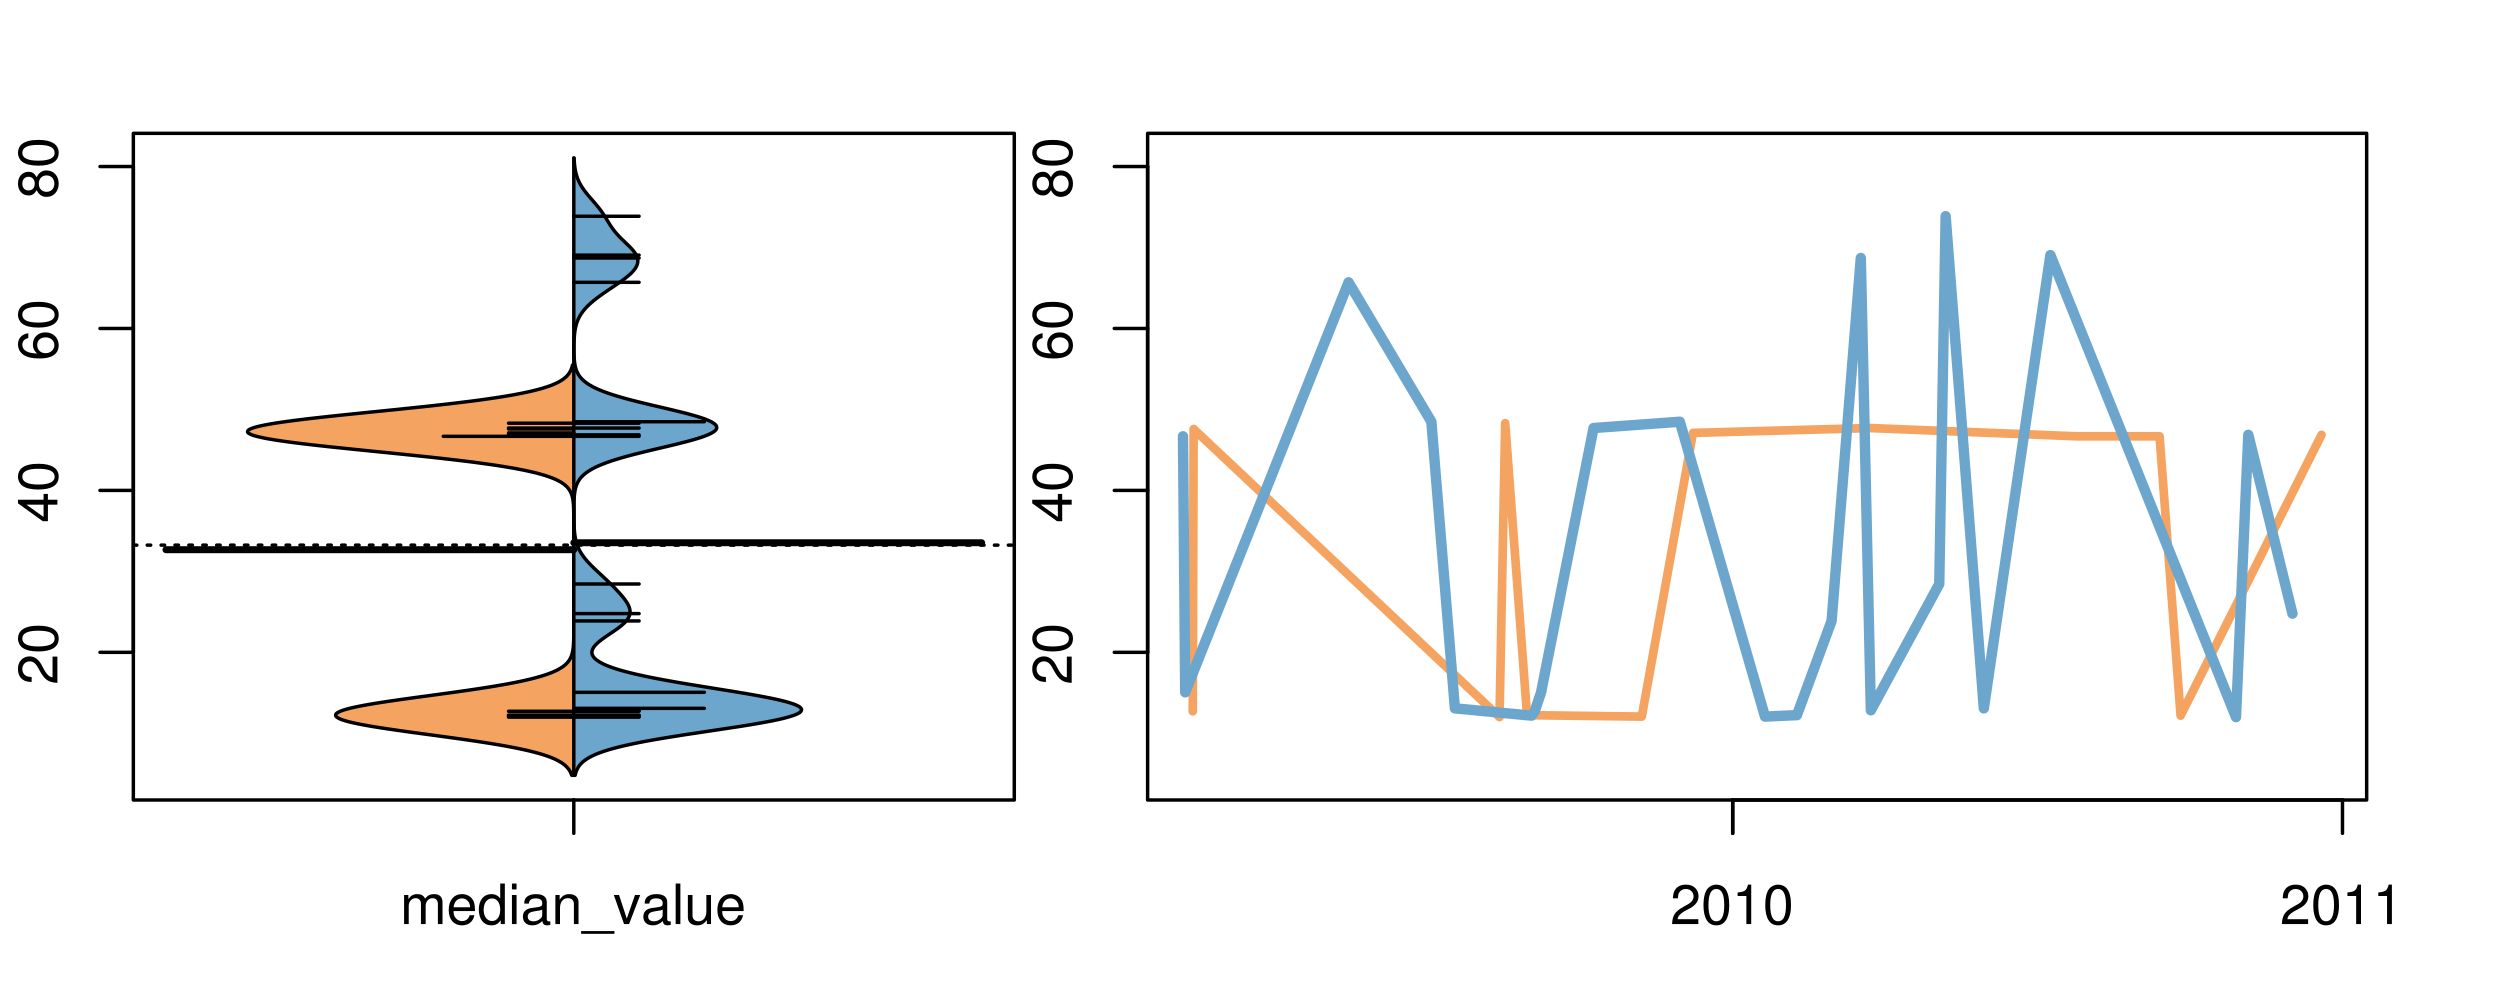 <?xml version="1.0" encoding="UTF-8"?>
<svg xmlns="http://www.w3.org/2000/svg" xmlns:xlink="http://www.w3.org/1999/xlink" width="540pt" height="216pt" viewBox="0 0 540 216" version="1.1">
<defs>
<g>
<symbol overflow="visible" id="glyph0-0">
<path style="stroke:none;" d="M -1.047 -6.078 L -1.047 -1.594 C -1.734 -1.703 -2.188 -2.094 -2.797 -3.125 L -3.438 -4.328 C -4.094 -5.516 -4.969 -6.125 -6.016 -6.125 C -6.719 -6.125 -7.375 -5.844 -7.844 -5.344 C -8.297 -4.844 -8.516 -4.219 -8.516 -3.406 C -8.516 -2.328 -8.125 -1.531 -7.406 -1.062 C -6.953 -0.75 -6.422 -0.625 -5.562 -0.594 L -5.562 -1.656 C -6.125 -1.688 -6.484 -1.766 -6.75 -1.906 C -7.266 -2.188 -7.578 -2.734 -7.578 -3.375 C -7.578 -4.328 -6.906 -5.047 -5.984 -5.047 C -5.312 -5.047 -4.734 -4.656 -4.312 -3.906 L -3.688 -2.797 C -2.672 -1.016 -1.875 -0.5 0 -0.406 L 0 -6.078 Z M -1.047 -6.078 "/>
</symbol>
<symbol overflow="visible" id="glyph0-1">
<path style="stroke:none;" d="M -8.516 -3.297 C -8.516 -2.516 -8.156 -1.781 -7.578 -1.344 C -6.828 -0.797 -5.688 -0.516 -4.109 -0.516 C -1.25 -0.516 0.281 -1.469 0.281 -3.297 C 0.281 -5.094 -1.25 -6.078 -4.047 -6.078 C -5.703 -6.078 -6.797 -5.812 -7.578 -5.25 C -8.172 -4.812 -8.516 -4.109 -8.516 -3.297 Z M -7.578 -3.297 C -7.578 -4.438 -6.422 -5 -4.141 -5 C -1.734 -5 -0.594 -4.453 -0.594 -3.281 C -0.594 -2.156 -1.781 -1.594 -4.109 -1.594 C -6.438 -1.594 -7.578 -2.156 -7.578 -3.297 Z M -7.578 -3.297 "/>
</symbol>
<symbol overflow="visible" id="glyph0-2">
<path style="stroke:none;" d="M -2.047 -3.922 L 0 -3.922 L 0 -4.984 L -2.047 -4.984 L -2.047 -6.234 L -2.984 -6.234 L -2.984 -4.984 L -8.516 -4.984 L -8.516 -4.203 L -3.156 -0.344 L -2.047 -0.344 Z M -2.984 -3.922 L -2.984 -1.266 L -6.703 -3.922 Z M -2.984 -3.922 "/>
</symbol>
<symbol overflow="visible" id="glyph0-3">
<path style="stroke:none;" d="M -6.281 -5.969 C -7.688 -5.766 -8.516 -4.859 -8.516 -3.562 C -8.516 -2.625 -8.047 -1.781 -7.297 -1.281 C -6.469 -0.75 -5.422 -0.516 -3.875 -0.516 C -2.453 -0.516 -1.531 -0.734 -0.781 -1.234 C -0.094 -1.688 0.281 -2.438 0.281 -3.375 C 0.281 -4.984 -0.922 -6.156 -2.594 -6.156 C -4.172 -6.156 -5.297 -5.078 -5.297 -3.547 C -5.297 -2.719 -4.969 -2.047 -4.344 -1.594 C -6.422 -1.609 -7.578 -2.281 -7.578 -3.484 C -7.578 -4.234 -7.109 -4.75 -6.281 -4.922 Z M -4.359 -3.422 C -4.359 -4.438 -3.641 -5.078 -2.516 -5.078 C -1.438 -5.078 -0.656 -4.359 -0.656 -3.391 C -0.656 -2.406 -1.469 -1.656 -2.562 -1.656 C -3.625 -1.656 -4.359 -2.375 -4.359 -3.422 Z M -4.359 -3.422 "/>
</symbol>
<symbol overflow="visible" id="glyph0-4">
<path style="stroke:none;" d="M -4.469 -4.688 C -5 -5.562 -5.438 -5.859 -6.234 -5.859 C -7.578 -5.859 -8.516 -4.812 -8.516 -3.297 C -8.516 -1.797 -7.578 -0.75 -6.234 -0.75 C -5.453 -0.75 -5.016 -1.031 -4.469 -1.891 C -4.016 -0.922 -3.297 -0.438 -2.359 -0.438 C -0.797 -0.438 0.281 -1.625 0.281 -3.297 C 0.281 -4.984 -0.797 -6.156 -2.359 -6.156 C -3.297 -6.156 -4.016 -5.672 -4.469 -4.688 Z M -7.578 -3.297 C -7.578 -4.203 -7.047 -4.781 -6.219 -4.781 C -5.422 -4.781 -4.891 -4.188 -4.891 -3.297 C -4.891 -2.406 -5.422 -1.828 -6.234 -1.828 C -7.047 -1.828 -7.578 -2.406 -7.578 -3.297 Z M -4.016 -3.297 C -4.016 -4.359 -3.344 -5.078 -2.344 -5.078 C -1.328 -5.078 -0.656 -4.359 -0.656 -3.281 C -0.656 -2.25 -1.344 -1.531 -2.344 -1.531 C -3.344 -1.531 -4.016 -2.25 -4.016 -3.297 Z M -4.016 -3.297 "/>
</symbol>
<symbol overflow="visible" id="glyph0-5">
<path style="stroke:none;" d="M -8.75 -5.938 L -8.75 -4.938 L -5.5 -4.938 C -6.125 -4.531 -6.469 -3.859 -6.469 -3.016 C -6.469 -1.375 -5.156 -0.312 -3.156 -0.312 C -1.031 -0.312 0.281 -1.359 0.281 -3.047 C 0.281 -3.906 -0.047 -4.516 -0.828 -5.047 L 0 -5.047 L 0 -5.938 Z M -5.531 -3.188 C -5.531 -4.266 -4.578 -4.938 -3.078 -4.938 C -1.625 -4.938 -0.656 -4.25 -0.656 -3.188 C -0.656 -2.094 -1.625 -1.359 -3.094 -1.359 C -4.562 -1.359 -5.531 -2.094 -5.531 -3.188 Z M -5.531 -3.188 "/>
</symbol>
<symbol overflow="visible" id="glyph0-6">
<path style="stroke:none;" d="M -6.281 -3.094 L -6.281 -2.047 L -7.266 -2.047 C -7.688 -2.047 -7.906 -2.297 -7.906 -2.75 C -7.906 -2.828 -7.906 -2.875 -7.891 -3.094 L -8.719 -3.094 C -8.766 -2.875 -8.781 -2.734 -8.781 -2.531 C -8.781 -1.609 -8.25 -1.062 -7.359 -1.062 L -6.281 -1.062 L -6.281 -0.219 L -5.469 -0.219 L -5.469 -1.062 L 0 -1.062 L 0 -2.047 L -5.469 -2.047 L -5.469 -3.094 Z M -6.281 -3.094 "/>
</symbol>
<symbol overflow="visible" id="glyph0-7">
<path style="stroke:none;" d="M 1.516 -6.938 L 1.516 0.266 L 2.109 0.266 L 2.109 -6.938 Z M 1.516 -6.938 "/>
</symbol>
<symbol overflow="visible" id="glyph0-8">
<path style="stroke:none;" d="M -6.469 -3.266 C -6.469 -1.5 -5.203 -0.438 -3.094 -0.438 C -0.984 -0.438 0.281 -1.484 0.281 -3.281 C 0.281 -5.047 -0.984 -6.125 -3.047 -6.125 C -5.219 -6.125 -6.469 -5.078 -6.469 -3.266 Z M -5.547 -3.281 C -5.547 -4.406 -4.625 -5.078 -3.062 -5.078 C -1.578 -5.078 -0.641 -4.375 -0.641 -3.281 C -0.641 -2.156 -1.578 -1.469 -3.094 -1.469 C -4.609 -1.469 -5.547 -2.156 -5.547 -3.281 Z M -5.547 -3.281 "/>
</symbol>
<symbol overflow="visible" id="glyph0-9">
<path style="stroke:none;" d="M -8.75 -1.828 L -8.75 -0.812 L 0 -0.812 L 0 -1.828 Z M -8.75 -1.828 "/>
</symbol>
<symbol overflow="visible" id="glyph0-10">
<path style="stroke:none;" d="M -1.25 -2.297 L -1.25 -1.047 L 0 -1.047 L 0 -2.297 Z M -1.25 -2.297 "/>
</symbol>
<symbol overflow="visible" id="glyph0-11">
<path style="stroke:none;" d="M -6.062 -3.109 L 0 -3.109 L 0 -4.156 L -8.516 -4.156 L -8.516 -3.469 C -7.203 -3.094 -7.016 -2.859 -6.812 -1.219 L -6.062 -1.219 Z M -6.062 -3.109 "/>
</symbol>
<symbol overflow="visible" id="glyph0-12">
<path style="stroke:none;" d="M 0 -3.422 L -6.281 -5.828 L -6.281 -4.703 L -1.188 -2.922 L -6.281 -1.25 L -6.281 -0.125 L 0 -2.328 Z M 0 -3.422 "/>
</symbol>
<symbol overflow="visible" id="glyph0-13">
<path style="stroke:none;" d="M -0.594 -6.422 C -0.562 -6.312 -0.562 -6.266 -0.562 -6.203 C -0.562 -5.859 -0.75 -5.656 -1.062 -5.656 L -4.75 -5.656 C -5.875 -5.656 -6.469 -4.844 -6.469 -3.297 C -6.469 -2.391 -6.203 -1.625 -5.734 -1.219 C -5.406 -0.922 -5.047 -0.797 -4.422 -0.781 L -4.422 -1.781 C -5.203 -1.875 -5.547 -2.328 -5.547 -3.266 C -5.547 -4.156 -5.203 -4.672 -4.609 -4.672 L -4.344 -4.672 C -3.922 -4.672 -3.75 -4.422 -3.641 -3.625 C -3.469 -2.203 -3.422 -1.984 -3.266 -1.609 C -2.969 -0.875 -2.406 -0.5 -1.578 -0.5 C -0.438 -0.5 0.281 -1.297 0.281 -2.562 C 0.281 -3.359 0 -4 -0.641 -4.703 C -0.016 -4.781 0.281 -5.094 0.281 -5.734 C 0.281 -5.938 0.25 -6.094 0.172 -6.422 Z M -1.984 -4.672 C -1.641 -4.672 -1.438 -4.578 -1.156 -4.266 C -0.797 -3.859 -0.594 -3.375 -0.594 -2.781 C -0.594 -2 -0.969 -1.547 -1.609 -1.547 C -2.266 -1.547 -2.609 -1.984 -2.766 -3.062 C -2.906 -4.109 -2.953 -4.328 -3.109 -4.672 Z M -1.984 -4.672 "/>
</symbol>
<symbol overflow="visible" id="glyph0-14">
<path style="stroke:none;" d="M 0 -5.781 L -6.281 -5.781 L -6.281 -4.781 L -2.719 -4.781 C -1.438 -4.781 -0.594 -4.109 -0.594 -3.078 C -0.594 -2.281 -1.078 -1.781 -1.844 -1.781 L -6.281 -1.781 L -6.281 -0.781 L -1.438 -0.781 C -0.391 -0.781 0.281 -1.562 0.281 -2.781 C 0.281 -3.703 -0.047 -4.297 -0.875 -4.891 L 0 -4.891 Z M 0 -5.781 "/>
</symbol>
<symbol overflow="visible" id="glyph0-15">
<path style="stroke:none;" d="M -2.812 -6.156 C -3.766 -6.156 -4.344 -6.078 -4.812 -5.906 C -5.844 -5.5 -6.469 -4.531 -6.469 -3.359 C -6.469 -1.609 -5.125 -0.484 -3.062 -0.484 C -1 -0.484 0.281 -1.578 0.281 -3.344 C 0.281 -4.781 -0.547 -5.766 -1.906 -6.031 L -1.906 -5.016 C -1.078 -4.734 -0.641 -4.172 -0.641 -3.375 C -0.641 -2.734 -0.938 -2.203 -1.469 -1.859 C -1.828 -1.625 -2.188 -1.531 -2.812 -1.531 Z M -3.625 -1.547 C -4.781 -1.625 -5.547 -2.344 -5.547 -3.344 C -5.547 -4.328 -4.734 -5.094 -3.703 -5.094 C -3.672 -5.094 -3.641 -5.094 -3.625 -5.078 Z M -3.625 -1.547 "/>
</symbol>
<symbol overflow="visible" id="glyph1-0">
<path style="stroke:none;" d="M 0.844 -6.281 L 0.844 0 L 1.844 0 L 1.844 -3.953 C 1.844 -4.859 2.516 -5.594 3.328 -5.594 C 4.062 -5.594 4.484 -5.141 4.484 -4.328 L 4.484 0 L 5.5 0 L 5.5 -3.953 C 5.5 -4.859 6.156 -5.594 6.969 -5.594 C 7.703 -5.594 8.141 -5.125 8.141 -4.328 L 8.141 0 L 9.141 0 L 9.141 -4.719 C 9.141 -5.844 8.5 -6.469 7.312 -6.469 C 6.484 -6.469 5.969 -6.219 5.391 -5.516 C 5.016 -6.188 4.516 -6.469 3.703 -6.469 C 2.859 -6.469 2.297 -6.156 1.766 -5.406 L 1.766 -6.281 Z M 0.844 -6.281 "/>
</symbol>
<symbol overflow="visible" id="glyph1-1">
<path style="stroke:none;" d="M 6.156 -2.812 C 6.156 -3.766 6.078 -4.344 5.906 -4.812 C 5.5 -5.844 4.531 -6.469 3.359 -6.469 C 1.609 -6.469 0.484 -5.125 0.484 -3.062 C 0.484 -1 1.578 0.281 3.344 0.281 C 4.781 0.281 5.766 -0.547 6.031 -1.906 L 5.016 -1.906 C 4.734 -1.078 4.172 -0.641 3.375 -0.641 C 2.734 -0.641 2.203 -0.938 1.859 -1.469 C 1.625 -1.828 1.531 -2.188 1.531 -2.812 Z M 1.547 -3.625 C 1.625 -4.781 2.344 -5.547 3.344 -5.547 C 4.328 -5.547 5.094 -4.734 5.094 -3.703 C 5.094 -3.672 5.094 -3.641 5.078 -3.625 Z M 1.547 -3.625 "/>
</symbol>
<symbol overflow="visible" id="glyph1-2">
<path style="stroke:none;" d="M 5.938 -8.75 L 4.938 -8.75 L 4.938 -5.5 C 4.531 -6.125 3.859 -6.469 3.016 -6.469 C 1.375 -6.469 0.312 -5.156 0.312 -3.156 C 0.312 -1.031 1.359 0.281 3.047 0.281 C 3.906 0.281 4.516 -0.047 5.047 -0.828 L 5.047 0 L 5.938 0 Z M 3.188 -5.531 C 4.266 -5.531 4.938 -4.578 4.938 -3.078 C 4.938 -1.625 4.25 -0.656 3.188 -0.656 C 2.094 -0.656 1.359 -1.625 1.359 -3.094 C 1.359 -4.562 2.094 -5.531 3.188 -5.531 Z M 3.188 -5.531 "/>
</symbol>
<symbol overflow="visible" id="glyph1-3">
<path style="stroke:none;" d="M 1.797 -6.281 L 0.797 -6.281 L 0.797 0 L 1.797 0 Z M 1.797 -8.75 L 0.797 -8.75 L 0.797 -7.484 L 1.797 -7.484 Z M 1.797 -8.75 "/>
</symbol>
<symbol overflow="visible" id="glyph1-4">
<path style="stroke:none;" d="M 6.422 -0.594 C 6.312 -0.562 6.266 -0.562 6.203 -0.562 C 5.859 -0.562 5.656 -0.75 5.656 -1.062 L 5.656 -4.75 C 5.656 -5.875 4.844 -6.469 3.297 -6.469 C 2.391 -6.469 1.625 -6.203 1.219 -5.734 C 0.922 -5.406 0.797 -5.047 0.781 -4.422 L 1.781 -4.422 C 1.875 -5.203 2.328 -5.547 3.266 -5.547 C 4.156 -5.547 4.672 -5.203 4.672 -4.609 L 4.672 -4.344 C 4.672 -3.922 4.422 -3.75 3.625 -3.641 C 2.203 -3.469 1.984 -3.422 1.609 -3.266 C 0.875 -2.969 0.5 -2.406 0.5 -1.578 C 0.5 -0.438 1.297 0.281 2.562 0.281 C 3.359 0.281 4 0 4.703 -0.641 C 4.781 -0.016 5.094 0.281 5.734 0.281 C 5.938 0.281 6.094 0.25 6.422 0.172 Z M 4.672 -1.984 C 4.672 -1.641 4.578 -1.438 4.266 -1.156 C 3.859 -0.797 3.375 -0.594 2.781 -0.594 C 2 -0.594 1.547 -0.969 1.547 -1.609 C 1.547 -2.266 1.984 -2.609 3.062 -2.766 C 4.109 -2.906 4.328 -2.953 4.672 -3.109 Z M 4.672 -1.984 "/>
</symbol>
<symbol overflow="visible" id="glyph1-5">
<path style="stroke:none;" d="M 0.844 -6.281 L 0.844 0 L 1.844 0 L 1.844 -3.469 C 1.844 -4.75 2.516 -5.594 3.547 -5.594 C 4.344 -5.594 4.844 -5.109 4.844 -4.359 L 4.844 0 L 5.844 0 L 5.844 -4.75 C 5.844 -5.797 5.062 -6.469 3.859 -6.469 C 2.922 -6.469 2.312 -6.109 1.766 -5.234 L 1.766 -6.281 Z M 0.844 -6.281 "/>
</symbol>
<symbol overflow="visible" id="glyph1-6">
<path style="stroke:none;" d="M 6.938 1.516 L -0.266 1.516 L -0.266 2.109 L 6.938 2.109 Z M 6.938 1.516 "/>
</symbol>
<symbol overflow="visible" id="glyph1-7">
<path style="stroke:none;" d="M 3.422 0 L 5.828 -6.281 L 4.703 -6.281 L 2.922 -1.188 L 1.25 -6.281 L 0.125 -6.281 L 2.328 0 Z M 3.422 0 "/>
</symbol>
<symbol overflow="visible" id="glyph1-8">
<path style="stroke:none;" d="M 1.828 -8.75 L 0.812 -8.75 L 0.812 0 L 1.828 0 Z M 1.828 -8.75 "/>
</symbol>
<symbol overflow="visible" id="glyph1-9">
<path style="stroke:none;" d="M 5.781 0 L 5.781 -6.281 L 4.781 -6.281 L 4.781 -2.719 C 4.781 -1.438 4.109 -0.594 3.078 -0.594 C 2.281 -0.594 1.781 -1.078 1.781 -1.844 L 1.781 -6.281 L 0.781 -6.281 L 0.781 -1.438 C 0.781 -0.391 1.562 0.281 2.781 0.281 C 3.703 0.281 4.297 -0.047 4.891 -0.875 L 4.891 0 Z M 5.781 0 "/>
</symbol>
<symbol overflow="visible" id="glyph1-10">
<path style="stroke:none;" d="M 6.078 -1.047 L 1.594 -1.047 C 1.703 -1.734 2.094 -2.188 3.125 -2.797 L 4.328 -3.438 C 5.516 -4.094 6.125 -4.969 6.125 -6.016 C 6.125 -6.719 5.844 -7.375 5.344 -7.844 C 4.844 -8.297 4.219 -8.516 3.406 -8.516 C 2.328 -8.516 1.531 -8.125 1.062 -7.406 C 0.75 -6.953 0.625 -6.422 0.594 -5.562 L 1.656 -5.562 C 1.688 -6.125 1.766 -6.484 1.906 -6.75 C 2.188 -7.266 2.734 -7.578 3.375 -7.578 C 4.328 -7.578 5.047 -6.906 5.047 -5.984 C 5.047 -5.312 4.656 -4.734 3.906 -4.312 L 2.797 -3.688 C 1.016 -2.672 0.5 -1.875 0.406 0 L 6.078 0 Z M 6.078 -1.047 "/>
</symbol>
<symbol overflow="visible" id="glyph1-11">
<path style="stroke:none;" d="M 3.297 -8.516 C 2.516 -8.516 1.781 -8.156 1.344 -7.578 C 0.797 -6.828 0.516 -5.688 0.516 -4.109 C 0.516 -1.25 1.469 0.281 3.297 0.281 C 5.094 0.281 6.078 -1.25 6.078 -4.047 C 6.078 -5.703 5.812 -6.797 5.25 -7.578 C 4.812 -8.172 4.109 -8.516 3.297 -8.516 Z M 3.297 -7.578 C 4.438 -7.578 5 -6.422 5 -4.141 C 5 -1.734 4.453 -0.594 3.281 -0.594 C 2.156 -0.594 1.594 -1.781 1.594 -4.109 C 1.594 -6.438 2.156 -7.578 3.297 -7.578 Z M 3.297 -7.578 "/>
</symbol>
<symbol overflow="visible" id="glyph1-12">
<path style="stroke:none;" d="M 3.109 -6.062 L 3.109 0 L 4.156 0 L 4.156 -8.516 L 3.469 -8.516 C 3.094 -7.203 2.859 -7.016 1.219 -6.812 L 1.219 -6.062 Z M 3.109 -6.062 "/>
</symbol>
</g>
<clipPath id="clip1">
  <path d="M 28.801 28.801 L 220.086 28.801 L 220.086 173.801 L 28.801 173.801 Z M 28.801 28.801 "/>
</clipPath>
<clipPath id="clip2">
  <path d="M 247.887 28.801 L 512.199 28.801 L 512.199 173.801 L 247.887 173.801 Z M 247.887 28.801 "/>
</clipPath>
<clipPath id="clip3">
  <path d="M 233.484 14.398 L 526.598 14.398 L 526.598 188.199 L 233.484 188.199 Z M 233.484 14.398 "/>
</clipPath>
<clipPath id="clip4">
  <path d="M 247.887 28.801 L 512.199 28.801 L 512.199 173.801 L 247.887 173.801 Z M 247.887 28.801 "/>
</clipPath>
</defs>
<g id="surface71">
<path style="fill:none;stroke-width:0.75;stroke-linecap:round;stroke-linejoin:round;stroke:rgb(0%,0%,0%);stroke-opacity:1;stroke-miterlimit:10;" d="M 28.801 172.801 L 219.086 172.801 L 219.086 28.801 L 28.801 28.801 L 28.801 172.801 "/>
<path style="fill:none;stroke-width:0.75;stroke-linecap:round;stroke-linejoin:round;stroke:rgb(0%,0%,0%);stroke-opacity:1;stroke-miterlimit:10;" d="M 28.801 140.902 L 28.801 35.969 "/>
<path style="fill:none;stroke-width:0.75;stroke-linecap:round;stroke-linejoin:round;stroke:rgb(0%,0%,0%);stroke-opacity:1;stroke-miterlimit:10;" d="M 28.801 140.902 L 21.602 140.902 "/>
<path style="fill:none;stroke-width:0.75;stroke-linecap:round;stroke-linejoin:round;stroke:rgb(0%,0%,0%);stroke-opacity:1;stroke-miterlimit:10;" d="M 28.801 105.926 L 21.602 105.926 "/>
<path style="fill:none;stroke-width:0.75;stroke-linecap:round;stroke-linejoin:round;stroke:rgb(0%,0%,0%);stroke-opacity:1;stroke-miterlimit:10;" d="M 28.801 70.945 L 21.602 70.945 "/>
<path style="fill:none;stroke-width:0.75;stroke-linecap:round;stroke-linejoin:round;stroke:rgb(0%,0%,0%);stroke-opacity:1;stroke-miterlimit:10;" d="M 28.801 35.969 L 21.602 35.969 "/>
<g style="fill:rgb(0%,0%,0%);fill-opacity:1;">
  <use xlink:href="#glyph0-0" x="12.396" y="147.902"/>
  <use xlink:href="#glyph0-1" x="12.396" y="141.23"/>
</g>
<g style="fill:rgb(0%,0%,0%);fill-opacity:1;">
  <use xlink:href="#glyph0-2" x="12.396" y="112.926"/>
  <use xlink:href="#glyph0-1" x="12.396" y="106.254"/>
</g>
<g style="fill:rgb(0%,0%,0%);fill-opacity:1;">
  <use xlink:href="#glyph0-3" x="12.396" y="77.945"/>
  <use xlink:href="#glyph0-1" x="12.396" y="71.273"/>
</g>
<g style="fill:rgb(0%,0%,0%);fill-opacity:1;">
  <use xlink:href="#glyph0-4" x="12.396" y="42.969"/>
  <use xlink:href="#glyph0-1" x="12.396" y="36.297"/>
</g>
<path style="fill:none;stroke-width:0.75;stroke-linecap:round;stroke-linejoin:round;stroke:rgb(0%,0%,0%);stroke-opacity:1;stroke-miterlimit:10;" d="M 123.941 172.801 L 123.941 172.801 "/>
<path style="fill:none;stroke-width:0.75;stroke-linecap:round;stroke-linejoin:round;stroke:rgb(0%,0%,0%);stroke-opacity:1;stroke-miterlimit:10;" d="M 123.941 172.801 L 123.941 180 "/>
<g style="fill:rgb(0%,0%,0%);fill-opacity:1;">
  <use xlink:href="#glyph1-0" x="86.441" y="199.596"/>
  <use xlink:href="#glyph1-1" x="96.438" y="199.596"/>
  <use xlink:href="#glyph1-2" x="103.109" y="199.596"/>
  <use xlink:href="#glyph1-3" x="109.781" y="199.596"/>
  <use xlink:href="#glyph1-4" x="112.445" y="199.596"/>
  <use xlink:href="#glyph1-5" x="119.117" y="199.596"/>
  <use xlink:href="#glyph1-6" x="125.789" y="199.596"/>
  <use xlink:href="#glyph1-7" x="132.461" y="199.596"/>
  <use xlink:href="#glyph1-4" x="138.461" y="199.596"/>
  <use xlink:href="#glyph1-8" x="145.133" y="199.596"/>
  <use xlink:href="#glyph1-9" x="147.797" y="199.596"/>
  <use xlink:href="#glyph1-1" x="154.469" y="199.596"/>
</g>
<g clip-path="url(#clip1)" clip-rule="nonzero">
<path style="fill:none;stroke-width:0.75;stroke-linecap:round;stroke-linejoin:round;stroke:rgb(0%,0%,0%);stroke-opacity:1;stroke-dasharray:0.75,2.25;stroke-miterlimit:10;" d="M 28.801 117.75 L 219.086 117.75 "/>
<path style=" stroke:none;fill-rule:nonzero;fill:rgb(95.686%,64.314%,37.647%);fill-opacity:1;" d="M 123.941 78.832 L 123.664 78.832 L 123.625 79.008 L 123.578 79.18 L 123.531 79.355 L 123.473 79.527 L 123.41 79.699 L 123.34 79.875 L 123.262 80.047 L 123.172 80.223 L 123.074 80.395 L 122.965 80.57 L 122.848 80.742 L 122.711 80.914 L 122.562 81.09 L 122.402 81.262 L 122.227 81.438 L 122.023 81.609 L 121.809 81.781 L 121.574 81.957 L 121.316 82.129 L 121.031 82.305 L 120.723 82.477 L 120.395 82.648 L 120.031 82.824 L 119.633 82.996 L 119.211 83.172 L 118.762 83.344 L 118.262 83.516 L 117.73 83.691 L 117.168 83.863 L 116.559 84.039 L 115.906 84.211 L 115.211 84.383 L 114.48 84.559 L 113.695 84.73 L 112.859 84.906 L 111.984 85.078 L 111.066 85.25 L 110.082 85.426 L 109.055 85.598 L 107.98 85.773 L 106.855 85.945 L 105.672 86.117 L 104.445 86.293 L 103.176 86.465 L 101.844 86.641 L 100.469 86.812 L 99.055 86.984 L 97.598 87.16 L 96.09 87.332 L 94.551 87.508 L 92.98 87.68 L 91.371 87.852 L 89.73 88.027 L 88.07 88.199 L 86.395 88.375 L 84.695 88.547 L 82.988 88.719 L 81.273 88.895 L 79.559 89.066 L 77.852 89.242 L 76.156 89.414 L 74.473 89.586 L 72.816 89.762 L 71.191 89.934 L 69.598 90.109 L 68.039 90.281 L 66.547 90.453 L 65.102 90.629 L 63.707 90.801 L 62.383 90.977 L 61.145 91.148 L 59.973 91.324 L 58.871 91.496 L 57.879 91.668 L 56.98 91.844 L 56.164 92.016 L 55.434 92.191 L 54.848 92.363 L 54.355 92.535 L 53.953 92.711 L 53.668 92.883 L 53.52 93.059 L 53.465 93.23 L 53.512 93.402 L 53.695 93.578 L 53.992 93.75 L 54.387 93.926 L 54.879 94.098 L 55.512 94.27 L 56.238 94.445 L 57.047 94.617 L 57.961 94.793 L 58.984 94.965 L 60.082 95.137 L 61.25 95.312 L 62.52 95.484 L 63.855 95.66 L 65.25 95.832 L 66.699 96.004 L 68.223 96.18 L 69.785 96.352 L 71.383 96.527 L 73.023 96.699 L 74.691 96.871 L 76.383 97.047 L 78.086 97.219 L 79.805 97.395 L 83.25 97.738 L 84.965 97.914 L 86.668 98.086 L 88.355 98.262 L 90.023 98.434 L 91.664 98.605 L 93.273 98.781 L 94.852 98.953 L 96.402 99.129 L 97.898 99.301 L 99.359 99.473 L 100.781 99.648 L 102.156 99.82 L 103.473 99.996 L 104.746 100.168 L 105.98 100.34 L 107.152 100.516 L 108.27 100.688 L 109.344 100.863 L 110.375 101.035 L 111.336 101.207 L 112.254 101.383 L 113.129 101.555 L 113.953 101.73 L 114.723 101.902 L 115.453 102.074 L 116.141 102.25 L 116.777 102.422 L 117.375 102.598 L 117.938 102.77 L 118.461 102.945 L 118.938 103.117 L 119.387 103.289 L 119.805 103.465 L 120.188 103.637 L 120.539 103.812 L 120.863 103.984 L 121.168 104.156 L 121.438 104.332 L 121.688 104.504 L 121.918 104.68 L 122.129 104.852 L 122.316 105.023 L 122.488 105.199 L 122.645 105.371 L 122.789 105.547 L 122.914 105.719 L 123.031 105.891 L 123.133 106.066 L 123.227 106.238 L 123.309 106.414 L 123.383 106.586 L 123.453 106.758 L 123.512 106.934 L 123.562 107.105 L 123.609 107.281 L 123.652 107.453 L 123.688 107.625 L 123.723 107.801 L 123.75 107.973 L 123.773 108.148 L 123.797 108.32 L 123.816 108.492 L 123.836 108.668 L 123.848 108.84 L 123.863 109.016 L 123.875 109.188 L 123.883 109.359 L 123.891 109.535 L 123.898 109.707 L 123.906 109.883 L 123.914 110.227 L 123.918 110.402 L 123.922 110.574 L 123.926 110.75 L 123.93 110.922 L 123.93 111.094 L 123.934 111.27 L 123.934 111.441 L 123.938 111.617 L 123.938 112.309 L 123.941 112.484 L 123.941 135.898 L 123.938 136.074 L 123.938 136.594 L 123.934 136.766 L 123.934 137.113 L 123.93 137.285 L 123.926 137.461 L 123.926 137.633 L 123.922 137.809 L 123.914 138.152 L 123.91 138.328 L 123.902 138.5 L 123.895 138.676 L 123.879 139.02 L 123.867 139.195 L 123.855 139.367 L 123.844 139.543 L 123.828 139.715 L 123.809 139.887 L 123.789 140.062 L 123.77 140.234 L 123.742 140.41 L 123.68 140.754 L 123.641 140.93 L 123.602 141.102 L 123.551 141.277 L 123.5 141.449 L 123.441 141.621 L 123.375 141.797 L 123.301 141.969 L 123.219 142.145 L 123.125 142.316 L 123.023 142.488 L 122.914 142.664 L 122.789 142.836 L 122.648 143.012 L 122.5 143.184 L 122.336 143.355 L 122.152 143.531 L 121.949 143.703 L 121.734 143.879 L 121.496 144.051 L 121.234 144.223 L 120.953 144.398 L 120.652 144.57 L 120.324 144.746 L 119.965 144.918 L 119.582 145.09 L 119.176 145.266 L 118.727 145.438 L 118.25 145.613 L 117.746 145.785 L 117.211 145.957 L 116.629 146.133 L 116.02 146.305 L 115.375 146.48 L 114.688 146.652 L 113.961 146.824 L 113.203 147 L 112.41 147.172 L 111.562 147.348 L 110.684 147.52 L 109.773 147.695 L 108.82 147.867 L 107.828 148.039 L 106.801 148.215 L 105.746 148.387 L 104.648 148.562 L 103.52 148.734 L 102.367 148.906 L 101.191 149.082 L 99.98 149.254 L 98.754 149.43 L 97.512 149.602 L 96.25 149.773 L 94.98 149.949 L 93.703 150.121 L 92.422 150.297 L 91.141 150.469 L 89.867 150.641 L 88.602 150.816 L 87.348 150.988 L 86.121 151.164 L 84.918 151.336 L 83.734 151.508 L 82.594 151.684 L 81.496 151.855 L 80.438 152.031 L 79.418 152.203 L 78.469 152.375 L 77.574 152.551 L 76.73 152.723 L 75.953 152.898 L 75.262 153.07 L 74.637 153.242 L 74.074 153.418 L 73.602 153.59 L 73.219 153.766 L 72.906 153.938 L 72.668 154.109 L 72.543 154.285 L 72.496 154.457 L 72.523 154.633 L 72.641 154.805 L 72.859 154.977 L 73.152 155.152 L 73.516 155.324 L 73.98 155.5 L 74.523 155.672 L 75.133 155.844 L 75.809 156.02 L 76.578 156.191 L 77.406 156.367 L 78.289 156.539 L 79.234 156.711 L 80.238 156.887 L 81.289 157.059 L 82.379 157.234 L 83.52 157.406 L 84.691 157.578 L 85.891 157.754 L 87.113 157.926 L 88.367 158.102 L 89.629 158.273 L 90.902 158.449 L 93.465 158.793 L 94.746 158.969 L 96.02 159.141 L 97.285 159.316 L 98.531 159.488 L 99.766 159.66 L 100.977 159.836 L 102.16 160.008 L 103.32 160.184 L 104.457 160.355 L 105.555 160.527 L 106.621 160.703 L 107.656 160.875 L 108.66 161.051 L 109.613 161.223 L 110.535 161.395 L 111.422 161.57 L 112.273 161.742 L 113.074 161.918 L 113.844 162.09 L 114.578 162.262 L 115.27 162.438 L 115.918 162.609 L 116.539 162.785 L 117.125 162.957 L 117.668 163.129 L 118.176 163.305 L 118.66 163.477 L 119.109 163.652 L 119.523 163.824 L 119.91 163.996 L 120.277 164.172 L 120.609 164.344 L 120.914 164.52 L 121.199 164.691 L 121.465 164.863 L 121.703 165.039 L 121.922 165.211 L 122.129 165.387 L 122.312 165.559 L 122.477 165.73 L 122.633 165.906 L 122.773 166.078 L 122.898 166.254 L 123.012 166.426 L 123.113 166.598 L 123.211 166.773 L 123.293 166.945 L 123.367 167.121 L 123.434 167.293 L 123.496 167.465 L 123.941 167.465 Z M 123.941 78.832 "/>
<path style="fill:none;stroke-width:0.75;stroke-linecap:round;stroke-linejoin:round;stroke:rgb(0%,0%,0%);stroke-opacity:1;stroke-miterlimit:10;" d="M 123.941 78.832 L 123.664 78.832 L 123.625 79.008 L 123.578 79.18 L 123.531 79.355 L 123.473 79.527 L 123.41 79.699 L 123.34 79.875 L 123.262 80.047 L 123.172 80.223 L 123.074 80.395 L 122.965 80.57 L 122.848 80.742 L 122.711 80.914 L 122.562 81.09 L 122.402 81.262 L 122.227 81.438 L 122.023 81.609 L 121.809 81.781 L 121.574 81.957 L 121.316 82.129 L 121.031 82.305 L 120.723 82.477 L 120.395 82.648 L 120.031 82.824 L 119.633 82.996 L 119.211 83.172 L 118.762 83.344 L 118.262 83.516 L 117.73 83.691 L 117.168 83.863 L 116.559 84.039 L 115.906 84.211 L 115.211 84.383 L 114.48 84.559 L 113.695 84.73 L 112.859 84.906 L 111.984 85.078 L 111.066 85.25 L 110.082 85.426 L 109.055 85.598 L 107.98 85.773 L 106.855 85.945 L 105.672 86.117 L 104.445 86.293 L 103.176 86.465 L 101.844 86.641 L 100.469 86.812 L 99.055 86.984 L 97.598 87.16 L 96.09 87.332 L 94.551 87.508 L 92.98 87.68 L 91.371 87.852 L 89.73 88.027 L 88.07 88.199 L 86.395 88.375 L 84.695 88.547 L 82.988 88.719 L 81.273 88.895 L 79.559 89.066 L 77.852 89.242 L 76.156 89.414 L 74.473 89.586 L 72.816 89.762 L 71.191 89.934 L 69.598 90.109 L 68.039 90.281 L 66.547 90.453 L 65.102 90.629 L 63.707 90.801 L 62.383 90.977 L 61.145 91.148 L 59.973 91.324 L 58.871 91.496 L 57.879 91.668 L 56.98 91.844 L 56.164 92.016 L 55.434 92.191 L 54.848 92.363 L 54.355 92.535 L 53.953 92.711 L 53.668 92.883 L 53.52 93.059 L 53.465 93.23 L 53.512 93.402 L 53.695 93.578 L 53.992 93.75 L 54.387 93.926 L 54.879 94.098 L 55.512 94.27 L 56.238 94.445 L 57.047 94.617 L 57.961 94.793 L 58.984 94.965 L 60.082 95.137 L 61.25 95.312 L 62.52 95.484 L 63.855 95.66 L 65.25 95.832 L 66.699 96.004 L 68.223 96.18 L 69.785 96.352 L 71.383 96.527 L 73.023 96.699 L 74.691 96.871 L 76.383 97.047 L 78.086 97.219 L 79.805 97.395 L 83.25 97.738 L 84.965 97.914 L 86.668 98.086 L 88.355 98.262 L 90.023 98.434 L 91.664 98.605 L 93.273 98.781 L 94.852 98.953 L 96.402 99.129 L 97.898 99.301 L 99.359 99.473 L 100.781 99.648 L 102.156 99.82 L 103.473 99.996 L 104.746 100.168 L 105.98 100.34 L 107.152 100.516 L 108.27 100.688 L 109.344 100.863 L 110.375 101.035 L 111.336 101.207 L 112.254 101.383 L 113.129 101.555 L 113.953 101.73 L 114.723 101.902 L 115.453 102.074 L 116.141 102.25 L 116.777 102.422 L 117.375 102.598 L 117.938 102.77 L 118.461 102.945 L 118.938 103.117 L 119.387 103.289 L 119.805 103.465 L 120.188 103.637 L 120.539 103.812 L 120.863 103.984 L 121.168 104.156 L 121.438 104.332 L 121.688 104.504 L 121.918 104.68 L 122.129 104.852 L 122.316 105.023 L 122.488 105.199 L 122.645 105.371 L 122.789 105.547 L 122.914 105.719 L 123.031 105.891 L 123.133 106.066 L 123.227 106.238 L 123.309 106.414 L 123.383 106.586 L 123.453 106.758 L 123.512 106.934 L 123.562 107.105 L 123.609 107.281 L 123.652 107.453 L 123.688 107.625 L 123.723 107.801 L 123.75 107.973 L 123.773 108.148 L 123.797 108.32 L 123.816 108.492 L 123.836 108.668 L 123.848 108.84 L 123.863 109.016 L 123.875 109.188 L 123.883 109.359 L 123.891 109.535 L 123.898 109.707 L 123.906 109.883 L 123.914 110.227 L 123.918 110.402 L 123.922 110.574 L 123.926 110.75 L 123.93 110.922 L 123.93 111.094 L 123.934 111.27 L 123.934 111.441 L 123.938 111.617 L 123.938 112.309 L 123.941 112.484 L 123.941 135.898 L 123.938 136.074 L 123.938 136.594 L 123.934 136.766 L 123.934 137.113 L 123.93 137.285 L 123.926 137.461 L 123.926 137.633 L 123.922 137.809 L 123.914 138.152 L 123.91 138.328 L 123.902 138.5 L 123.895 138.676 L 123.879 139.02 L 123.867 139.195 L 123.855 139.367 L 123.844 139.543 L 123.828 139.715 L 123.809 139.887 L 123.789 140.062 L 123.77 140.234 L 123.742 140.41 L 123.68 140.754 L 123.641 140.93 L 123.602 141.102 L 123.551 141.277 L 123.5 141.449 L 123.441 141.621 L 123.375 141.797 L 123.301 141.969 L 123.219 142.145 L 123.125 142.316 L 123.023 142.488 L 122.914 142.664 L 122.789 142.836 L 122.648 143.012 L 122.5 143.184 L 122.336 143.355 L 122.152 143.531 L 121.949 143.703 L 121.734 143.879 L 121.496 144.051 L 121.234 144.223 L 120.953 144.398 L 120.652 144.57 L 120.324 144.746 L 119.965 144.918 L 119.582 145.09 L 119.176 145.266 L 118.727 145.438 L 118.25 145.613 L 117.746 145.785 L 117.211 145.957 L 116.629 146.133 L 116.02 146.305 L 115.375 146.48 L 114.688 146.652 L 113.961 146.824 L 113.203 147 L 112.41 147.172 L 111.562 147.348 L 110.684 147.52 L 109.773 147.695 L 108.82 147.867 L 107.828 148.039 L 106.801 148.215 L 105.746 148.387 L 104.648 148.562 L 103.52 148.734 L 102.367 148.906 L 101.191 149.082 L 99.98 149.254 L 98.754 149.43 L 97.512 149.602 L 96.25 149.773 L 94.98 149.949 L 93.703 150.121 L 92.422 150.297 L 91.141 150.469 L 89.867 150.641 L 88.602 150.816 L 87.348 150.988 L 86.121 151.164 L 84.918 151.336 L 83.734 151.508 L 82.594 151.684 L 81.496 151.855 L 80.438 152.031 L 79.418 152.203 L 78.469 152.375 L 77.574 152.551 L 76.73 152.723 L 75.953 152.898 L 75.262 153.07 L 74.637 153.242 L 74.074 153.418 L 73.602 153.59 L 73.219 153.766 L 72.906 153.938 L 72.668 154.109 L 72.543 154.285 L 72.496 154.457 L 72.523 154.633 L 72.641 154.805 L 72.859 154.977 L 73.152 155.152 L 73.516 155.324 L 73.98 155.5 L 74.523 155.672 L 75.133 155.844 L 75.809 156.02 L 76.578 156.191 L 77.406 156.367 L 78.289 156.539 L 79.234 156.711 L 80.238 156.887 L 81.289 157.059 L 82.379 157.234 L 83.52 157.406 L 84.691 157.578 L 85.891 157.754 L 87.113 157.926 L 88.367 158.102 L 89.629 158.273 L 90.902 158.449 L 93.465 158.793 L 94.746 158.969 L 96.02 159.141 L 97.285 159.316 L 98.531 159.488 L 99.766 159.66 L 100.977 159.836 L 102.16 160.008 L 103.32 160.184 L 104.457 160.355 L 105.555 160.527 L 106.621 160.703 L 107.656 160.875 L 108.66 161.051 L 109.613 161.223 L 110.535 161.395 L 111.422 161.57 L 112.273 161.742 L 113.074 161.918 L 113.844 162.09 L 114.578 162.262 L 115.27 162.438 L 115.918 162.609 L 116.539 162.785 L 117.125 162.957 L 117.668 163.129 L 118.176 163.305 L 118.66 163.477 L 119.109 163.652 L 119.523 163.824 L 119.91 163.996 L 120.277 164.172 L 120.609 164.344 L 120.914 164.52 L 121.199 164.691 L 121.465 164.863 L 121.703 165.039 L 121.922 165.211 L 122.129 165.387 L 122.312 165.559 L 122.477 165.73 L 122.633 165.906 L 122.773 166.078 L 122.898 166.254 L 123.012 166.426 L 123.113 166.598 L 123.211 166.773 L 123.293 166.945 L 123.367 167.121 L 123.434 167.293 L 123.496 167.465 L 123.941 167.465 "/>
<path style=" stroke:none;fill-rule:nonzero;fill:rgb(42.353%,65.098%,80.392%);fill-opacity:1;" d="M 123.941 167.465 L 124.227 167.465 L 124.289 167.207 L 124.359 166.945 L 124.445 166.684 L 124.547 166.422 L 124.664 166.16 L 124.797 165.902 L 124.953 165.641 L 125.141 165.379 L 125.352 165.117 L 125.594 164.855 L 125.867 164.598 L 126.184 164.336 L 126.543 164.074 L 126.949 163.812 L 127.398 163.555 L 127.898 163.293 L 128.461 163.031 L 129.09 162.77 L 129.781 162.508 L 130.535 162.25 L 131.352 161.988 L 132.25 161.727 L 133.23 161.465 L 134.285 161.203 L 135.406 160.945 L 136.605 160.684 L 137.879 160.422 L 139.238 160.16 L 140.664 159.898 L 142.148 159.641 L 143.695 159.379 L 145.297 159.117 L 146.957 158.855 L 148.648 158.594 L 150.367 158.336 L 152.105 158.074 L 153.859 157.812 L 155.605 157.551 L 157.332 157.289 L 159.035 157.031 L 160.703 156.77 L 162.312 156.508 L 163.844 156.246 L 165.297 155.984 L 166.664 155.727 L 167.934 155.465 L 169.078 155.203 L 170.082 154.941 L 170.961 154.68 L 171.703 154.422 L 172.309 154.16 L 172.746 153.898 L 173.012 153.637 L 173.129 153.375 L 173.098 153.117 L 172.918 152.855 L 172.566 152.594 L 172.055 152.332 L 171.41 152.07 L 170.637 151.812 L 169.738 151.551 L 168.707 151.289 L 167.559 151.027 L 166.32 150.766 L 164.996 150.508 L 163.602 150.246 L 162.129 149.984 L 160.602 149.723 L 159.039 149.461 L 157.445 149.203 L 155.832 148.941 L 154.207 148.68 L 152.586 148.418 L 150.977 148.156 L 149.383 147.898 L 147.816 147.637 L 146.289 147.375 L 144.805 147.113 L 143.367 146.852 L 141.98 146.594 L 140.645 146.332 L 139.379 146.07 L 138.18 145.809 L 137.043 145.551 L 135.969 145.289 L 134.961 145.027 L 134.031 144.766 L 133.172 144.504 L 132.383 144.246 L 131.656 143.984 L 130.992 143.723 L 130.406 143.461 L 129.891 143.199 L 129.434 142.941 L 129.035 142.68 L 128.691 142.418 L 128.418 142.156 L 128.203 141.895 L 128.043 141.637 L 127.926 141.375 L 127.859 141.113 L 127.852 140.852 L 127.891 140.59 L 127.965 140.332 L 128.082 140.07 L 128.234 139.809 L 128.434 139.547 L 128.66 139.285 L 128.918 139.027 L 129.203 138.766 L 129.508 138.504 L 129.844 138.242 L 130.191 137.98 L 130.555 137.723 L 130.93 137.461 L 131.312 137.199 L 132.086 136.676 L 132.473 136.418 L 132.852 136.156 L 133.223 135.895 L 133.582 135.633 L 133.922 135.371 L 134.246 135.113 L 134.547 134.852 L 134.832 134.59 L 135.082 134.328 L 135.309 134.066 L 135.508 133.809 L 135.68 133.547 L 135.824 133.285 L 135.934 133.023 L 136.012 132.762 L 136.062 132.504 L 136.09 132.242 L 136.09 131.98 L 136.055 131.719 L 136 131.457 L 135.922 131.199 L 135.824 130.938 L 135.707 130.676 L 135.566 130.414 L 135.41 130.152 L 135.242 129.895 L 135.062 129.633 L 134.867 129.371 L 134.664 129.109 L 134.453 128.848 L 134.234 128.59 L 134.008 128.328 L 133.773 128.066 L 133.535 127.805 L 133.293 127.547 L 133.047 127.285 L 132.797 127.023 L 132.543 126.762 L 132.281 126.5 L 132.02 126.242 L 131.488 125.719 L 130.941 125.195 L 130.664 124.938 L 130.109 124.414 L 129.547 123.891 L 129.266 123.633 L 128.711 123.109 L 128.438 122.848 L 128.168 122.586 L 127.902 122.328 L 127.641 122.066 L 127.391 121.805 L 127.145 121.543 L 126.906 121.281 L 126.68 121.023 L 126.457 120.762 L 126.25 120.5 L 126.051 120.238 L 125.863 119.977 L 125.684 119.719 L 125.52 119.457 L 125.363 119.195 L 125.215 118.934 L 125.082 118.672 L 124.961 118.414 L 124.848 118.152 L 124.742 117.891 L 124.645 117.629 L 124.562 117.367 L 124.484 117.109 L 124.414 116.848 L 124.352 116.586 L 124.297 116.324 L 124.25 116.062 L 124.207 115.805 L 124.168 115.543 L 124.133 115.281 L 124.105 115.02 L 124.082 114.758 L 124.059 114.5 L 124.039 114.238 L 124.023 113.977 L 124 113.453 L 123.988 113.195 L 123.98 112.934 L 123.977 112.672 L 123.969 112.41 L 123.965 112.148 L 123.961 111.891 L 123.957 111.629 L 123.957 111.105 L 123.953 110.844 L 123.953 110.324 L 123.957 110.062 L 123.957 109.801 L 123.961 109.543 L 123.973 108.758 L 123.98 108.496 L 123.988 108.238 L 124 107.977 L 124.031 107.453 L 124.051 107.191 L 124.074 106.934 L 124.102 106.672 L 124.133 106.41 L 124.172 106.148 L 124.219 105.887 L 124.277 105.629 L 124.34 105.367 L 124.414 105.105 L 124.504 104.844 L 124.602 104.582 L 124.723 104.324 L 124.855 104.062 L 125.012 103.801 L 125.184 103.539 L 125.383 103.277 L 125.609 103.02 L 125.863 102.758 L 126.148 102.496 L 126.461 102.234 L 126.812 101.973 L 127.203 101.715 L 127.637 101.453 L 128.105 101.191 L 128.617 100.93 L 129.176 100.668 L 129.785 100.41 L 130.441 100.148 L 131.141 99.887 L 131.887 99.625 L 132.684 99.363 L 133.531 99.105 L 134.418 98.844 L 135.348 98.582 L 136.312 98.32 L 137.32 98.059 L 138.359 97.801 L 139.418 97.539 L 140.5 97.277 L 141.598 97.016 L 142.703 96.754 L 143.805 96.496 L 144.898 96.234 L 145.98 95.973 L 147.035 95.711 L 148.059 95.449 L 149.031 95.191 L 149.957 94.93 L 150.828 94.668 L 151.637 94.406 L 152.359 94.145 L 152.992 93.887 L 153.547 93.625 L 154.008 93.363 L 154.379 93.102 L 154.633 92.84 L 154.777 92.582 L 154.816 92.32 L 154.758 92.059 L 154.598 91.797 L 154.316 91.539 L 153.93 91.277 L 153.449 91.016 L 152.879 90.754 L 152.227 90.492 L 151.48 90.234 L 150.656 89.973 L 149.77 89.711 L 148.828 89.449 L 147.836 89.188 L 146.797 88.93 L 145.727 88.668 L 144.633 88.406 L 143.527 88.145 L 142.414 87.883 L 141.301 87.625 L 140.195 87.363 L 139.109 87.102 L 138.043 86.84 L 137 86.578 L 135.996 86.32 L 135.031 86.059 L 134.105 85.797 L 133.219 85.535 L 132.379 85.273 L 131.594 85.016 L 130.855 84.754 L 130.164 84.492 L 129.52 84.23 L 128.922 83.969 L 128.375 83.711 L 127.879 83.449 L 127.422 83.188 L 127.004 82.926 L 126.625 82.664 L 126.289 82.406 L 125.988 82.145 L 125.719 81.883 L 125.477 81.621 L 125.258 81.359 L 125.074 81.102 L 124.91 80.84 L 124.77 80.578 L 124.645 80.316 L 124.531 80.055 L 124.441 79.797 L 124.363 79.535 L 124.293 79.273 L 124.234 79.012 L 124.184 78.75 L 124.145 78.492 L 124.109 78.23 L 124.078 77.969 L 124.055 77.707 L 124.035 77.445 L 124.02 77.188 L 123.996 76.664 L 123.98 76.141 L 123.977 75.883 L 123.977 75.621 L 123.973 75.359 L 123.973 75.098 L 123.977 74.836 L 123.98 74.578 L 123.984 74.316 L 124.008 73.531 L 124.02 73.273 L 124.035 73.012 L 124.074 72.488 L 124.098 72.23 L 124.125 71.969 L 124.156 71.707 L 124.191 71.445 L 124.234 71.184 L 124.281 70.926 L 124.336 70.664 L 124.398 70.402 L 124.469 70.141 L 124.543 69.879 L 124.629 69.621 L 124.727 69.359 L 124.832 69.098 L 124.949 68.836 L 125.078 68.574 L 125.215 68.316 L 125.367 68.055 L 125.535 67.793 L 125.715 67.531 L 125.906 67.27 L 126.109 67.012 L 126.332 66.75 L 126.566 66.488 L 126.816 66.227 L 127.078 65.965 L 127.352 65.707 L 127.645 65.445 L 127.945 65.184 L 128.262 64.922 L 128.586 64.66 L 128.922 64.402 L 129.27 64.141 L 129.629 63.879 L 129.992 63.617 L 130.363 63.355 L 130.738 63.098 L 131.121 62.836 L 131.895 62.312 L 132.285 62.051 L 132.672 61.793 L 133.059 61.531 L 133.438 61.27 L 133.812 61.008 L 134.184 60.746 L 134.543 60.488 L 134.891 60.227 L 135.227 59.965 L 135.551 59.703 L 135.859 59.441 L 136.152 59.184 L 136.422 58.922 L 136.668 58.66 L 136.898 58.398 L 137.102 58.137 L 137.285 57.879 L 137.434 57.617 L 137.555 57.355 L 137.652 57.094 L 137.723 56.832 L 137.762 56.574 L 137.77 56.312 L 137.746 56.051 L 137.695 55.789 L 137.621 55.527 L 137.516 55.27 L 137.383 55.008 L 137.227 54.746 L 137.047 54.484 L 136.852 54.227 L 136.633 53.965 L 136.398 53.703 L 136.152 53.441 L 135.898 53.18 L 135.633 52.922 L 135.363 52.66 L 135.09 52.398 L 134.82 52.137 L 134.547 51.875 L 134.281 51.617 L 134.02 51.355 L 133.766 51.094 L 133.52 50.832 L 133.281 50.57 L 133.055 50.312 L 132.836 50.051 L 132.629 49.789 L 132.434 49.527 L 132.242 49.266 L 132.062 49.008 L 131.887 48.746 L 131.559 48.223 L 131.398 47.961 L 131.238 47.703 L 131.082 47.441 L 130.922 47.18 L 130.594 46.656 L 130.426 46.398 L 130.25 46.137 L 130.07 45.875 L 129.883 45.613 L 129.691 45.352 L 129.492 45.094 L 129.289 44.832 L 129.078 44.57 L 128.863 44.309 L 128.645 44.047 L 128.422 43.789 L 127.516 42.742 L 127.293 42.484 L 127.074 42.223 L 126.859 41.961 L 126.648 41.699 L 126.445 41.438 L 126.246 41.18 L 126.059 40.918 L 125.879 40.656 L 125.707 40.395 L 125.543 40.133 L 125.391 39.875 L 125.246 39.613 L 125.113 39.352 L 124.992 39.09 L 124.875 38.828 L 124.77 38.57 L 124.676 38.309 L 124.59 38.047 L 124.512 37.785 L 124.438 37.523 L 124.375 37.266 L 124.316 37.004 L 124.266 36.742 L 124.223 36.48 L 124.184 36.223 L 124.148 35.961 L 124.117 35.699 L 124.09 35.438 L 124.066 35.176 L 124.047 34.918 L 124.016 34.395 L 124.004 34.133 L 123.941 34.133 Z M 123.941 167.465 "/>
<path style="fill:none;stroke-width:0.75;stroke-linecap:round;stroke-linejoin:round;stroke:rgb(0%,0%,0%);stroke-opacity:1;stroke-miterlimit:10;" d="M 123.941 167.465 L 124.227 167.465 L 124.289 167.207 L 124.359 166.945 L 124.445 166.684 L 124.547 166.422 L 124.664 166.16 L 124.797 165.902 L 124.953 165.641 L 125.141 165.379 L 125.352 165.117 L 125.594 164.855 L 125.867 164.598 L 126.184 164.336 L 126.543 164.074 L 126.949 163.812 L 127.398 163.555 L 127.898 163.293 L 128.461 163.031 L 129.09 162.77 L 129.781 162.508 L 130.535 162.25 L 131.352 161.988 L 132.25 161.727 L 133.23 161.465 L 134.285 161.203 L 135.406 160.945 L 136.605 160.684 L 137.879 160.422 L 139.238 160.16 L 140.664 159.898 L 142.148 159.641 L 143.695 159.379 L 145.297 159.117 L 146.957 158.855 L 148.648 158.594 L 150.367 158.336 L 152.105 158.074 L 153.859 157.812 L 155.605 157.551 L 157.332 157.289 L 159.035 157.031 L 160.703 156.77 L 162.312 156.508 L 163.844 156.246 L 165.297 155.984 L 166.664 155.727 L 167.934 155.465 L 169.078 155.203 L 170.082 154.941 L 170.961 154.68 L 171.703 154.422 L 172.309 154.16 L 172.746 153.898 L 173.012 153.637 L 173.129 153.375 L 173.098 153.117 L 172.918 152.855 L 172.566 152.594 L 172.055 152.332 L 171.41 152.07 L 170.637 151.812 L 169.738 151.551 L 168.707 151.289 L 167.559 151.027 L 166.32 150.766 L 164.996 150.508 L 163.602 150.246 L 162.129 149.984 L 160.602 149.723 L 159.039 149.461 L 157.445 149.203 L 155.832 148.941 L 154.207 148.68 L 152.586 148.418 L 150.977 148.156 L 149.383 147.898 L 147.816 147.637 L 146.289 147.375 L 144.805 147.113 L 143.367 146.852 L 141.98 146.594 L 140.645 146.332 L 139.379 146.07 L 138.18 145.809 L 137.043 145.551 L 135.969 145.289 L 134.961 145.027 L 134.031 144.766 L 133.172 144.504 L 132.383 144.246 L 131.656 143.984 L 130.992 143.723 L 130.406 143.461 L 129.891 143.199 L 129.434 142.941 L 129.035 142.68 L 128.691 142.418 L 128.418 142.156 L 128.203 141.895 L 128.043 141.637 L 127.926 141.375 L 127.859 141.113 L 127.852 140.852 L 127.891 140.59 L 127.965 140.332 L 128.082 140.07 L 128.234 139.809 L 128.434 139.547 L 128.66 139.285 L 128.918 139.027 L 129.203 138.766 L 129.508 138.504 L 129.844 138.242 L 130.191 137.98 L 130.555 137.723 L 130.93 137.461 L 131.312 137.199 L 132.086 136.676 L 132.473 136.418 L 132.852 136.156 L 133.223 135.895 L 133.582 135.633 L 133.922 135.371 L 134.246 135.113 L 134.547 134.852 L 134.832 134.59 L 135.082 134.328 L 135.309 134.066 L 135.508 133.809 L 135.68 133.547 L 135.824 133.285 L 135.934 133.023 L 136.012 132.762 L 136.062 132.504 L 136.09 132.242 L 136.09 131.98 L 136.055 131.719 L 136 131.457 L 135.922 131.199 L 135.824 130.938 L 135.707 130.676 L 135.566 130.414 L 135.41 130.152 L 135.242 129.895 L 135.062 129.633 L 134.867 129.371 L 134.664 129.109 L 134.453 128.848 L 134.234 128.59 L 134.008 128.328 L 133.773 128.066 L 133.535 127.805 L 133.293 127.547 L 133.047 127.285 L 132.797 127.023 L 132.543 126.762 L 132.281 126.5 L 132.02 126.242 L 131.488 125.719 L 130.941 125.195 L 130.664 124.938 L 130.109 124.414 L 129.547 123.891 L 129.266 123.633 L 128.711 123.109 L 128.438 122.848 L 128.168 122.586 L 127.902 122.328 L 127.641 122.066 L 127.391 121.805 L 127.145 121.543 L 126.906 121.281 L 126.68 121.023 L 126.457 120.762 L 126.25 120.5 L 126.051 120.238 L 125.863 119.977 L 125.684 119.719 L 125.52 119.457 L 125.363 119.195 L 125.215 118.934 L 125.082 118.672 L 124.961 118.414 L 124.848 118.152 L 124.742 117.891 L 124.645 117.629 L 124.562 117.367 L 124.484 117.109 L 124.414 116.848 L 124.352 116.586 L 124.297 116.324 L 124.25 116.062 L 124.207 115.805 L 124.168 115.543 L 124.133 115.281 L 124.105 115.02 L 124.082 114.758 L 124.059 114.5 L 124.039 114.238 L 124.023 113.977 L 124 113.453 L 123.988 113.195 L 123.98 112.934 L 123.977 112.672 L 123.969 112.41 L 123.965 112.148 L 123.961 111.891 L 123.957 111.629 L 123.957 111.105 L 123.953 110.844 L 123.953 110.324 L 123.957 110.062 L 123.957 109.801 L 123.961 109.543 L 123.973 108.758 L 123.98 108.496 L 123.988 108.238 L 124 107.977 L 124.031 107.453 L 124.051 107.191 L 124.074 106.934 L 124.102 106.672 L 124.133 106.41 L 124.172 106.148 L 124.219 105.887 L 124.277 105.629 L 124.34 105.367 L 124.414 105.105 L 124.504 104.844 L 124.602 104.582 L 124.723 104.324 L 124.855 104.062 L 125.012 103.801 L 125.184 103.539 L 125.383 103.277 L 125.609 103.02 L 125.863 102.758 L 126.148 102.496 L 126.461 102.234 L 126.812 101.973 L 127.203 101.715 L 127.637 101.453 L 128.105 101.191 L 128.617 100.93 L 129.176 100.668 L 129.785 100.41 L 130.441 100.148 L 131.141 99.887 L 131.887 99.625 L 132.684 99.363 L 133.531 99.105 L 134.418 98.844 L 135.348 98.582 L 136.312 98.32 L 137.32 98.059 L 138.359 97.801 L 139.418 97.539 L 140.5 97.277 L 141.598 97.016 L 142.703 96.754 L 143.805 96.496 L 144.898 96.234 L 145.98 95.973 L 147.035 95.711 L 148.059 95.449 L 149.031 95.191 L 149.957 94.93 L 150.828 94.668 L 151.637 94.406 L 152.359 94.145 L 152.992 93.887 L 153.547 93.625 L 154.008 93.363 L 154.379 93.102 L 154.633 92.84 L 154.777 92.582 L 154.816 92.32 L 154.758 92.059 L 154.598 91.797 L 154.316 91.539 L 153.93 91.277 L 153.449 91.016 L 152.879 90.754 L 152.227 90.492 L 151.48 90.234 L 150.656 89.973 L 149.77 89.711 L 148.828 89.449 L 147.836 89.188 L 146.797 88.93 L 145.727 88.668 L 144.633 88.406 L 143.527 88.145 L 142.414 87.883 L 141.301 87.625 L 140.195 87.363 L 139.109 87.102 L 138.043 86.84 L 137 86.578 L 135.996 86.32 L 135.031 86.059 L 134.105 85.797 L 133.219 85.535 L 132.379 85.273 L 131.594 85.016 L 130.855 84.754 L 130.164 84.492 L 129.52 84.23 L 128.922 83.969 L 128.375 83.711 L 127.879 83.449 L 127.422 83.188 L 127.004 82.926 L 126.625 82.664 L 126.289 82.406 L 125.988 82.145 L 125.719 81.883 L 125.477 81.621 L 125.258 81.359 L 125.074 81.102 L 124.91 80.84 L 124.77 80.578 L 124.645 80.316 L 124.531 80.055 L 124.441 79.797 L 124.363 79.535 L 124.293 79.273 L 124.234 79.012 L 124.184 78.75 L 124.145 78.492 L 124.109 78.23 L 124.078 77.969 L 124.055 77.707 L 124.035 77.445 L 124.02 77.188 L 123.996 76.664 L 123.98 76.141 L 123.977 75.883 L 123.977 75.621 L 123.973 75.359 L 123.973 75.098 L 123.977 74.836 L 123.98 74.578 L 123.984 74.316 L 124.008 73.531 L 124.02 73.273 L 124.035 73.012 L 124.074 72.488 L 124.098 72.23 L 124.125 71.969 L 124.156 71.707 L 124.191 71.445 L 124.234 71.184 L 124.281 70.926 L 124.336 70.664 L 124.398 70.402 L 124.469 70.141 L 124.543 69.879 L 124.629 69.621 L 124.727 69.359 L 124.832 69.098 L 124.949 68.836 L 125.078 68.574 L 125.215 68.316 L 125.367 68.055 L 125.535 67.793 L 125.715 67.531 L 125.906 67.27 L 126.109 67.012 L 126.332 66.75 L 126.566 66.488 L 126.816 66.227 L 127.078 65.965 L 127.352 65.707 L 127.645 65.445 L 127.945 65.184 L 128.262 64.922 L 128.586 64.66 L 128.922 64.402 L 129.27 64.141 L 129.629 63.879 L 129.992 63.617 L 130.363 63.355 L 130.738 63.098 L 131.121 62.836 L 131.895 62.312 L 132.285 62.051 L 132.672 61.793 L 133.059 61.531 L 133.438 61.27 L 133.812 61.008 L 134.184 60.746 L 134.543 60.488 L 134.891 60.227 L 135.227 59.965 L 135.551 59.703 L 135.859 59.441 L 136.152 59.184 L 136.422 58.922 L 136.668 58.66 L 136.898 58.398 L 137.102 58.137 L 137.285 57.879 L 137.434 57.617 L 137.555 57.355 L 137.652 57.094 L 137.723 56.832 L 137.762 56.574 L 137.77 56.312 L 137.746 56.051 L 137.695 55.789 L 137.621 55.527 L 137.516 55.27 L 137.383 55.008 L 137.227 54.746 L 137.047 54.484 L 136.852 54.227 L 136.633 53.965 L 136.398 53.703 L 136.152 53.441 L 135.898 53.18 L 135.633 52.922 L 135.363 52.66 L 135.09 52.398 L 134.82 52.137 L 134.547 51.875 L 134.281 51.617 L 134.02 51.355 L 133.766 51.094 L 133.52 50.832 L 133.281 50.57 L 133.055 50.312 L 132.836 50.051 L 132.629 49.789 L 132.434 49.527 L 132.242 49.266 L 132.062 49.008 L 131.887 48.746 L 131.559 48.223 L 131.398 47.961 L 131.238 47.703 L 131.082 47.441 L 130.922 47.18 L 130.594 46.656 L 130.426 46.398 L 130.25 46.137 L 130.07 45.875 L 129.883 45.613 L 129.691 45.352 L 129.492 45.094 L 129.289 44.832 L 129.078 44.57 L 128.863 44.309 L 128.645 44.047 L 128.422 43.789 L 127.516 42.742 L 127.293 42.484 L 127.074 42.223 L 126.859 41.961 L 126.648 41.699 L 126.445 41.438 L 126.246 41.18 L 126.059 40.918 L 125.879 40.656 L 125.707 40.395 L 125.543 40.133 L 125.391 39.875 L 125.246 39.613 L 125.113 39.352 L 124.992 39.09 L 124.875 38.828 L 124.77 38.57 L 124.676 38.309 L 124.59 38.047 L 124.512 37.785 L 124.438 37.523 L 124.375 37.266 L 124.316 37.004 L 124.266 36.742 L 124.223 36.48 L 124.184 36.223 L 124.148 35.961 L 124.117 35.699 L 124.09 35.438 L 124.066 35.176 L 124.047 34.918 L 124.016 34.395 L 124.004 34.133 L 123.941 34.133 "/>
<path style="fill:none;stroke-width:1.5;stroke-linecap:round;stroke-linejoin:round;stroke:rgb(0%,0%,0%);stroke-opacity:1;stroke-miterlimit:10;" d="M 35.848 118.734 L 123.941 118.734 "/>
<path style="fill:none;stroke-width:1.5;stroke-linecap:round;stroke-linejoin:round;stroke:rgb(0%,0%,0%);stroke-opacity:1;stroke-miterlimit:10;" d="M 123.941 117.234 L 212.039 117.234 "/>
<path style="fill:none;stroke-width:0.75;stroke-linecap:round;stroke-linejoin:round;stroke:rgb(0%,0%,0%);stroke-opacity:1;stroke-miterlimit:10;" d="M 109.848 154.891 L 123.941 154.891 "/>
<path style="fill:none;stroke-width:0.75;stroke-linecap:round;stroke-linejoin:round;stroke:rgb(0%,0%,0%);stroke-opacity:1;stroke-miterlimit:10;" d="M 109.848 154.785 L 123.941 154.785 "/>
<path style="fill:none;stroke-width:0.75;stroke-linecap:round;stroke-linejoin:round;stroke:rgb(0%,0%,0%);stroke-opacity:1;stroke-miterlimit:10;" d="M 109.848 154.578 L 123.941 154.578 "/>
<path style="fill:none;stroke-width:0.75;stroke-linecap:round;stroke-linejoin:round;stroke:rgb(0%,0%,0%);stroke-opacity:1;stroke-miterlimit:10;" d="M 109.848 154.473 L 123.941 154.473 "/>
<path style="fill:none;stroke-width:0.75;stroke-linecap:round;stroke-linejoin:round;stroke:rgb(0%,0%,0%);stroke-opacity:1;stroke-miterlimit:10;" d="M 109.848 153.633 L 123.941 153.633 "/>
<path style="fill:none;stroke-width:0.75;stroke-linecap:round;stroke-linejoin:round;stroke:rgb(0%,0%,0%);stroke-opacity:1;stroke-miterlimit:10;" d="M 95.754 94.242 L 123.941 94.242 "/>
<path style="fill:none;stroke-width:0.75;stroke-linecap:round;stroke-linejoin:round;stroke:rgb(0%,0%,0%);stroke-opacity:1;stroke-miterlimit:10;" d="M 109.848 93.926 L 123.941 93.926 "/>
<path style="fill:none;stroke-width:0.75;stroke-linecap:round;stroke-linejoin:round;stroke:rgb(0%,0%,0%);stroke-opacity:1;stroke-miterlimit:10;" d="M 109.848 93.508 L 123.941 93.508 "/>
<path style="fill:none;stroke-width:0.75;stroke-linecap:round;stroke-linejoin:round;stroke:rgb(0%,0%,0%);stroke-opacity:1;stroke-miterlimit:10;" d="M 109.848 92.668 L 123.941 92.668 "/>
<path style="fill:none;stroke-width:0.75;stroke-linecap:round;stroke-linejoin:round;stroke:rgb(0%,0%,0%);stroke-opacity:1;stroke-miterlimit:10;" d="M 109.848 92.457 L 123.941 92.457 "/>
<path style="fill:none;stroke-width:0.75;stroke-linecap:round;stroke-linejoin:round;stroke:rgb(0%,0%,0%);stroke-opacity:1;stroke-miterlimit:10;" d="M 109.848 91.41 L 123.941 91.41 "/>
<path style="fill:none;stroke-width:0.75;stroke-linecap:round;stroke-linejoin:round;stroke:rgb(0%,0%,0%);stroke-opacity:1;stroke-miterlimit:10;" d="M 123.941 154.891 L 138.039 154.891 "/>
<path style="fill:none;stroke-width:0.75;stroke-linecap:round;stroke-linejoin:round;stroke:rgb(0%,0%,0%);stroke-opacity:1;stroke-miterlimit:10;" d="M 123.941 154.785 L 138.039 154.785 "/>
<path style="fill:none;stroke-width:0.75;stroke-linecap:round;stroke-linejoin:round;stroke:rgb(0%,0%,0%);stroke-opacity:1;stroke-miterlimit:10;" d="M 123.941 154.578 L 138.039 154.578 "/>
<path style="fill:none;stroke-width:0.75;stroke-linecap:round;stroke-linejoin:round;stroke:rgb(0%,0%,0%);stroke-opacity:1;stroke-miterlimit:10;" d="M 123.941 154.473 L 138.039 154.473 "/>
<path style="fill:none;stroke-width:0.75;stroke-linecap:round;stroke-linejoin:round;stroke:rgb(0%,0%,0%);stroke-opacity:1;stroke-miterlimit:10;" d="M 123.941 153.633 L 138.039 153.633 "/>
<path style="fill:none;stroke-width:0.75;stroke-linecap:round;stroke-linejoin:round;stroke:rgb(0%,0%,0%);stroke-opacity:1;stroke-miterlimit:10;" d="M 123.941 153.422 L 138.039 153.422 "/>
<path style="fill:none;stroke-width:0.75;stroke-linecap:round;stroke-linejoin:round;stroke:rgb(0%,0%,0%);stroke-opacity:1;stroke-miterlimit:10;" d="M 123.941 153.004 L 152.133 153.004 "/>
<path style="fill:none;stroke-width:0.75;stroke-linecap:round;stroke-linejoin:round;stroke:rgb(0%,0%,0%);stroke-opacity:1;stroke-miterlimit:10;" d="M 123.941 149.539 L 152.133 149.539 "/>
<path style="fill:none;stroke-width:0.75;stroke-linecap:round;stroke-linejoin:round;stroke:rgb(0%,0%,0%);stroke-opacity:1;stroke-miterlimit:10;" d="M 123.941 134.117 L 138.039 134.117 "/>
<path style="fill:none;stroke-width:0.75;stroke-linecap:round;stroke-linejoin:round;stroke:rgb(0%,0%,0%);stroke-opacity:1;stroke-miterlimit:10;" d="M 123.941 132.543 L 138.039 132.543 "/>
<path style="fill:none;stroke-width:0.75;stroke-linecap:round;stroke-linejoin:round;stroke:rgb(0%,0%,0%);stroke-opacity:1;stroke-miterlimit:10;" d="M 123.941 126.141 L 138.039 126.141 "/>
<path style="fill:none;stroke-width:0.75;stroke-linecap:round;stroke-linejoin:round;stroke:rgb(0%,0%,0%);stroke-opacity:1;stroke-miterlimit:10;" d="M 123.941 94.242 L 138.039 94.242 "/>
<path style="fill:none;stroke-width:0.75;stroke-linecap:round;stroke-linejoin:round;stroke:rgb(0%,0%,0%);stroke-opacity:1;stroke-miterlimit:10;" d="M 123.941 93.926 L 138.039 93.926 "/>
<path style="fill:none;stroke-width:0.75;stroke-linecap:round;stroke-linejoin:round;stroke:rgb(0%,0%,0%);stroke-opacity:1;stroke-miterlimit:10;" d="M 123.941 92.457 L 138.039 92.457 "/>
<path style="fill:none;stroke-width:0.75;stroke-linecap:round;stroke-linejoin:round;stroke:rgb(0%,0%,0%);stroke-opacity:1;stroke-miterlimit:10;" d="M 123.941 91.41 L 138.039 91.41 "/>
<path style="fill:none;stroke-width:0.75;stroke-linecap:round;stroke-linejoin:round;stroke:rgb(0%,0%,0%);stroke-opacity:1;stroke-miterlimit:10;" d="M 123.941 91.094 L 152.133 91.094 "/>
<path style="fill:none;stroke-width:0.75;stroke-linecap:round;stroke-linejoin:round;stroke:rgb(0%,0%,0%);stroke-opacity:1;stroke-miterlimit:10;" d="M 123.941 60.98 L 138.039 60.98 "/>
<path style="fill:none;stroke-width:0.75;stroke-linecap:round;stroke-linejoin:round;stroke:rgb(0%,0%,0%);stroke-opacity:1;stroke-miterlimit:10;" d="M 123.941 55.73 L 138.039 55.73 "/>
<path style="fill:none;stroke-width:0.75;stroke-linecap:round;stroke-linejoin:round;stroke:rgb(0%,0%,0%);stroke-opacity:1;stroke-miterlimit:10;" d="M 123.941 55.102 L 138.039 55.102 "/>
<path style="fill:none;stroke-width:0.75;stroke-linecap:round;stroke-linejoin:round;stroke:rgb(0%,0%,0%);stroke-opacity:1;stroke-miterlimit:10;" d="M 123.941 46.707 L 138.039 46.707 "/>
<path style="fill:none;stroke-width:0.75;stroke-linecap:round;stroke-linejoin:round;stroke:rgb(0%,0%,0%);stroke-opacity:1;stroke-miterlimit:10;" d="M 123.941 167.465 L 123.941 34.133 "/>
</g>
<g clip-path="url(#clip2)" clip-rule="nonzero">
<path style="fill:none;stroke-width:1.875;stroke-linecap:round;stroke-linejoin:round;stroke:rgb(95.686%,64.314%,37.647%);stroke-opacity:1;stroke-miterlimit:10;" d="M 257.637 153.633 L 257.824 92.668 L 323.895 154.891 L 325.121 91.41 L 329.84 154.473 L 354.625 154.785 L 365.684 93.508 L 403.98 92.457 L 448.543 94.242 L 466.465 94.242 L 471.012 154.578 L 501.449 93.926 "/>
</g>
<path style="fill:none;stroke-width:0.75;stroke-linecap:round;stroke-linejoin:round;stroke:rgb(0%,0%,0%);stroke-opacity:1;stroke-miterlimit:10;" d="M 374.262 172.801 L 505.977 172.801 "/>
<path style="fill:none;stroke-width:0.75;stroke-linecap:round;stroke-linejoin:round;stroke:rgb(0%,0%,0%);stroke-opacity:1;stroke-miterlimit:10;" d="M 374.262 172.801 L 374.262 180 "/>
<path style="fill:none;stroke-width:0.75;stroke-linecap:round;stroke-linejoin:round;stroke:rgb(0%,0%,0%);stroke-opacity:1;stroke-miterlimit:10;" d="M 374.262 172.801 L 374.262 180 "/>
<path style="fill:none;stroke-width:0.75;stroke-linecap:round;stroke-linejoin:round;stroke:rgb(0%,0%,0%);stroke-opacity:1;stroke-miterlimit:10;" d="M 505.977 172.801 L 505.977 180 "/>
<g style="fill:rgb(0%,0%,0%);fill-opacity:1;">
  <use xlink:href="#glyph1-10" x="360.762" y="199.596"/>
  <use xlink:href="#glyph1-11" x="367.434" y="199.596"/>
  <use xlink:href="#glyph1-12" x="374.105" y="199.596"/>
  <use xlink:href="#glyph1-11" x="380.777" y="199.596"/>
</g>
<g style="fill:rgb(0%,0%,0%);fill-opacity:1;">
  <use xlink:href="#glyph1-10" x="492.477" y="199.596"/>
  <use xlink:href="#glyph1-11" x="499.148" y="199.596"/>
  <use xlink:href="#glyph1-12" x="505.82" y="199.596"/>
  <use xlink:href="#glyph1-12" x="512.492" y="199.596"/>
</g>
<path style="fill:none;stroke-width:0.75;stroke-linecap:round;stroke-linejoin:round;stroke:rgb(0%,0%,0%);stroke-opacity:1;stroke-miterlimit:10;" d="M 247.887 140.902 L 247.887 35.969 "/>
<path style="fill:none;stroke-width:0.75;stroke-linecap:round;stroke-linejoin:round;stroke:rgb(0%,0%,0%);stroke-opacity:1;stroke-miterlimit:10;" d="M 247.887 140.902 L 240.688 140.902 "/>
<path style="fill:none;stroke-width:0.75;stroke-linecap:round;stroke-linejoin:round;stroke:rgb(0%,0%,0%);stroke-opacity:1;stroke-miterlimit:10;" d="M 247.887 105.926 L 240.688 105.926 "/>
<path style="fill:none;stroke-width:0.75;stroke-linecap:round;stroke-linejoin:round;stroke:rgb(0%,0%,0%);stroke-opacity:1;stroke-miterlimit:10;" d="M 247.887 70.945 L 240.688 70.945 "/>
<path style="fill:none;stroke-width:0.75;stroke-linecap:round;stroke-linejoin:round;stroke:rgb(0%,0%,0%);stroke-opacity:1;stroke-miterlimit:10;" d="M 247.887 35.969 L 240.688 35.969 "/>
<g style="fill:rgb(0%,0%,0%);fill-opacity:1;">
  <use xlink:href="#glyph0-0" x="231.482" y="147.902"/>
  <use xlink:href="#glyph0-1" x="231.482" y="141.23"/>
</g>
<g style="fill:rgb(0%,0%,0%);fill-opacity:1;">
  <use xlink:href="#glyph0-2" x="231.482" y="112.926"/>
  <use xlink:href="#glyph0-1" x="231.482" y="106.254"/>
</g>
<g style="fill:rgb(0%,0%,0%);fill-opacity:1;">
  <use xlink:href="#glyph0-3" x="231.482" y="77.945"/>
  <use xlink:href="#glyph0-1" x="231.482" y="71.273"/>
</g>
<g style="fill:rgb(0%,0%,0%);fill-opacity:1;">
  <use xlink:href="#glyph0-4" x="231.482" y="42.969"/>
  <use xlink:href="#glyph0-1" x="231.482" y="36.297"/>
</g>
<path style="fill:none;stroke-width:0.75;stroke-linecap:round;stroke-linejoin:round;stroke:rgb(0%,0%,0%);stroke-opacity:1;stroke-miterlimit:10;" d="M 247.887 172.801 L 511.199 172.801 L 511.199 28.801 L 247.887 28.801 L 247.887 172.801 "/>
<g clip-path="url(#clip3)" clip-rule="nonzero">
<g style="fill:rgb(0%,0%,0%);fill-opacity:1;">
  <use xlink:href="#glyph0-5" x="202.682" y="138.301"/>
  <use xlink:href="#glyph0-6" x="202.682" y="131.629"/>
  <use xlink:href="#glyph0-7" x="202.682" y="128.293"/>
  <use xlink:href="#glyph0-8" x="202.682" y="121.621"/>
  <use xlink:href="#glyph0-9" x="202.682" y="114.949"/>
  <use xlink:href="#glyph0-5" x="202.682" y="112.285"/>
  <use xlink:href="#glyph0-10" x="202.682" y="105.613"/>
  <use xlink:href="#glyph0-11" x="202.682" y="102.277"/>
  <use xlink:href="#glyph0-10" x="202.682" y="95.605"/>
  <use xlink:href="#glyph0-12" x="202.682" y="92.27"/>
  <use xlink:href="#glyph0-13" x="202.682" y="86.27"/>
  <use xlink:href="#glyph0-9" x="202.682" y="79.598"/>
  <use xlink:href="#glyph0-14" x="202.682" y="76.934"/>
  <use xlink:href="#glyph0-15" x="202.682" y="70.262"/>
</g>
</g>
<g clip-path="url(#clip4)" clip-rule="nonzero">
<path style="fill:none;stroke-width:2.25;stroke-linecap:round;stroke-linejoin:round;stroke:rgb(42.353%,65.098%,80.392%);stroke-opacity:1;stroke-miterlimit:10;" d="M 255.527 94.242 L 256.004 149.539 L 291.289 60.98 L 309.176 91.094 L 314.258 153.004 L 330.812 154.578 L 331.496 153.633 L 332.875 149.539 L 344.207 92.457 L 362.844 91.094 L 381.242 154.785 L 388.133 154.473 L 395.625 134.117 L 401.934 55.73 L 404.102 153.422 L 418.879 126.141 L 419.48 91.41 L 420.258 46.707 L 428.504 153.004 L 442.887 55.102 L 482.973 154.891 L 485.633 93.926 L 495.172 132.543 "/>
</g>
</g>
</svg>
